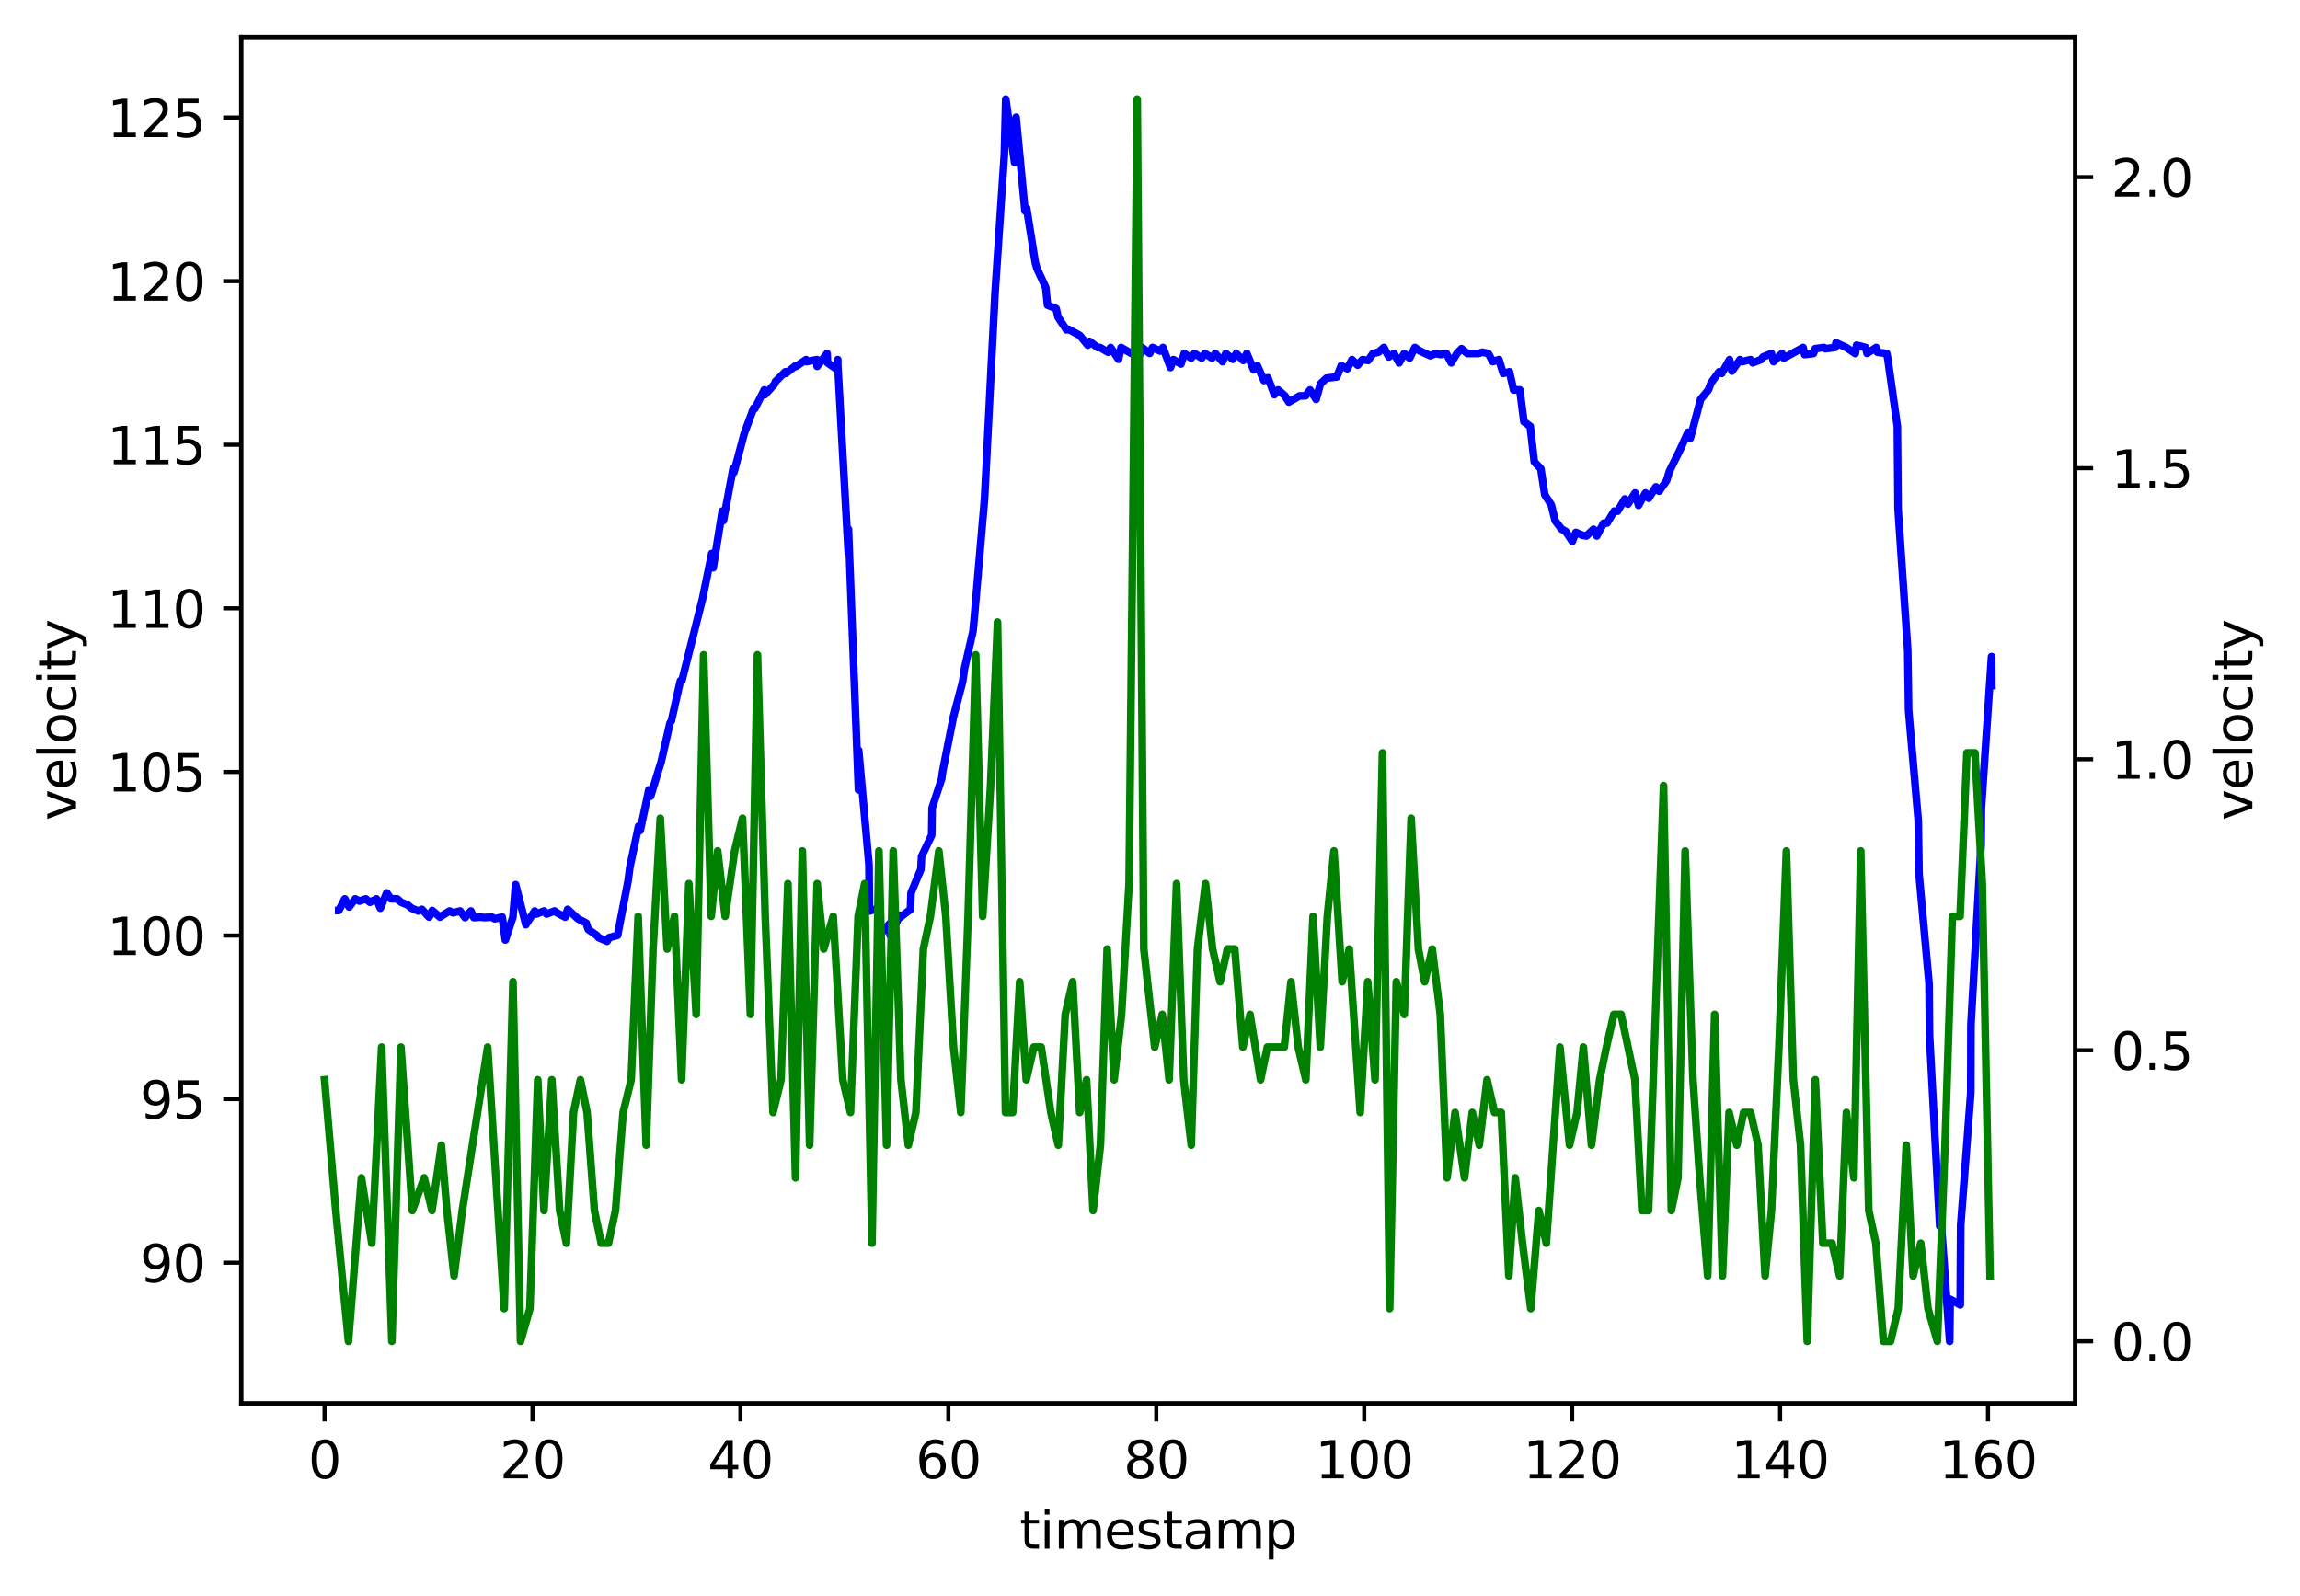 <?xml version="1.0" encoding="utf-8" standalone="no"?>
<!DOCTYPE svg PUBLIC "-//W3C//DTD SVG 1.1//EN"
  "http://www.w3.org/Graphics/SVG/1.1/DTD/svg11.dtd">
<svg xmlns:xlink="http://www.w3.org/1999/xlink" width="447.867pt" height="310.868pt" viewBox="0 0 447.867 310.868" xmlns="http://www.w3.org/2000/svg" version="1.1">
 <defs>
  <style type="text/css">*{stroke-linejoin: round; stroke-linecap: butt}</style>
 </defs>
 <g id="figure_1">
  <g id="patch_1">
   <path d="M 0 310.868 
L 447.867 310.868 
L 447.867 0 
L 0 0 
z
" style="fill: #ffffff"/>
  </g>
  <g id="axes_1">
   <g id="patch_2">
    <path d="M 46.966 273.312 
L 404.086 273.312 
L 404.086 7.2 
L 46.966 7.2 
z
" style="fill: #ffffff"/>
   </g>
   <g id="PolyCollection_1">
    <path d="M 67.144 175.055 
L 67.144 175.055 
L 67.144 175.055 
L 67.144 175.055 
z
" clip-path="url(#p57deb8877d)" style="fill: #0000ff; fill-opacity: 0.2; stroke: #0000ff; stroke-opacity: 0.2"/>
    <path d="M 67.982 176.638 
L 67.982 176.638 
L 67.982 176.638 
L 67.982 176.638 
z
" clip-path="url(#p57deb8877d)" style="fill: #0000ff; fill-opacity: 0.2; stroke: #0000ff; stroke-opacity: 0.2"/>
    <path d="M 71.227 175.055 
L 71.227 175.055 
L 71.227 175.055 
L 71.227 175.055 
z
" clip-path="url(#p57deb8877d)" style="fill: #0000ff; fill-opacity: 0.2; stroke: #0000ff; stroke-opacity: 0.2"/>
    <path d="M 73.305 175.055 
L 73.305 175.055 
L 73.305 175.055 
L 73.305 175.055 
z
" clip-path="url(#p57deb8877d)" style="fill: #0000ff; fill-opacity: 0.2; stroke: #0000ff; stroke-opacity: 0.2"/>
    <path d="M 75.309 173.885 
L 75.309 173.885 
L 75.309 173.885 
L 75.309 173.885 
z
" clip-path="url(#p57deb8877d)" style="fill: #0000ff; fill-opacity: 0.2; stroke: #0000ff; stroke-opacity: 0.2"/>
    <path d="M 76.076 175.032 
L 76.076 175.032 
L 76.076 175.032 
L 76.076 175.032 
z
" clip-path="url(#p57deb8877d)" style="fill: #0000ff; fill-opacity: 0.2; stroke: #0000ff; stroke-opacity: 0.2"/>
    <path d="M 78.125 175.721 
L 78.125 175.721 
L 79.396 176.248 
L 79.396 176.248 
L 79.396 176.248 
L 78.125 175.721 
z
" clip-path="url(#p57deb8877d)" style="fill: #0000ff; fill-opacity: 0.2; stroke: #0000ff; stroke-opacity: 0.2"/>
    <path d="M 81.443 177.418 
L 81.443 177.418 
L 81.443 177.418 
L 81.443 177.418 
z
" clip-path="url(#p57deb8877d)" style="fill: #0000ff; fill-opacity: 0.2; stroke: #0000ff; stroke-opacity: 0.2"/>
    <path d="M 83.56 178.611 
L 83.56 178.611 
L 83.56 178.611 
L 83.56 178.611 
z
" clip-path="url(#p57deb8877d)" style="fill: #0000ff; fill-opacity: 0.2; stroke: #0000ff; stroke-opacity: 0.2"/>
    <path d="M 85.668 178.611 
L 85.668 178.611 
L 85.668 178.611 
L 85.668 178.611 
z
" clip-path="url(#p57deb8877d)" style="fill: #0000ff; fill-opacity: 0.2; stroke: #0000ff; stroke-opacity: 0.2"/>
    <path d="M 89.591 177.418 
L 89.591 177.418 
L 89.591 177.418 
L 89.591 177.418 
z
" clip-path="url(#p57deb8877d)" style="fill: #0000ff; fill-opacity: 0.2; stroke: #0000ff; stroke-opacity: 0.2"/>
    <path d="M 90.563 178.703 
L 90.563 178.703 
L 91.693 177.418 
L 91.693 177.418 
L 91.693 177.418 
L 90.563 178.703 
z
" clip-path="url(#p57deb8877d)" style="fill: #0000ff; fill-opacity: 0.2; stroke: #0000ff; stroke-opacity: 0.2"/>
    <path d="M 93.697 178.611 
L 93.697 178.611 
L 93.697 178.611 
L 93.697 178.611 
z
" clip-path="url(#p57deb8877d)" style="fill: #0000ff; fill-opacity: 0.2; stroke: #0000ff; stroke-opacity: 0.2"/>
    <path d="M 98.4 183.061 
L 98.4 183.061 
L 98.4 183.061 
L 98.4 183.061 
z
" clip-path="url(#p57deb8877d)" style="fill: #0000ff; fill-opacity: 0.2; stroke: #0000ff; stroke-opacity: 0.2"/>
    <path d="M 100.4 172.28 
L 100.4 172.28 
L 100.4 172.28 
L 100.4 172.28 
z
" clip-path="url(#p57deb8877d)" style="fill: #0000ff; fill-opacity: 0.2; stroke: #0000ff; stroke-opacity: 0.2"/>
    <path d="M 102.394 180.079 
L 102.394 180.079 
L 104.129 177.418 
L 104.129 177.418 
L 104.129 177.418 
L 102.394 180.079 
z
" clip-path="url(#p57deb8877d)" style="fill: #0000ff; fill-opacity: 0.2; stroke: #0000ff; stroke-opacity: 0.2"/>
    <path d="M 104.427 178.014 
L 104.427 178.014 
L 105.943 177.418 
L 105.943 177.418 
L 105.943 177.418 
L 104.427 178.014 
z
" clip-path="url(#p57deb8877d)" style="fill: #0000ff; fill-opacity: 0.2; stroke: #0000ff; stroke-opacity: 0.2"/>
    <path d="M 107.988 177.418 
L 107.988 177.418 
L 107.988 177.418 
L 107.988 177.418 
z
" clip-path="url(#p57deb8877d)" style="fill: #0000ff; fill-opacity: 0.2; stroke: #0000ff; stroke-opacity: 0.2"/>
    <path d="M 110.051 178.611 
L 110.051 178.611 
L 110.051 178.611 
L 110.051 178.611 
z
" clip-path="url(#p57deb8877d)" style="fill: #0000ff; fill-opacity: 0.2; stroke: #0000ff; stroke-opacity: 0.2"/>
    <path d="M 112.114 178.611 
L 112.114 178.611 
L 112.114 178.611 
L 112.114 178.611 
z
" clip-path="url(#p57deb8877d)" style="fill: #0000ff; fill-opacity: 0.2; stroke: #0000ff; stroke-opacity: 0.2"/>
    <path d="M 114.162 179.781 
L 114.162 179.781 
L 114.162 179.781 
L 114.162 179.781 
z
" clip-path="url(#p57deb8877d)" style="fill: #0000ff; fill-opacity: 0.2; stroke: #0000ff; stroke-opacity: 0.2"/>
    <path d="M 116.169 182.144 
L 116.169 182.144 
L 116.169 182.144 
L 116.169 182.144 
z
" clip-path="url(#p57deb8877d)" style="fill: #0000ff; fill-opacity: 0.2; stroke: #0000ff; stroke-opacity: 0.2"/>
    <path d="M 116.567 182.602 
L 116.567 182.602 
L 118.211 183.313 
L 118.211 183.313 
L 118.211 183.313 
L 116.567 182.602 
z
" clip-path="url(#p57deb8877d)" style="fill: #0000ff; fill-opacity: 0.2; stroke: #0000ff; stroke-opacity: 0.2"/>
    <path d="M 120.274 182.144 
L 120.274 182.144 
L 120.274 182.144 
L 120.274 182.144 
z
" clip-path="url(#p57deb8877d)" style="fill: #0000ff; fill-opacity: 0.2; stroke: #0000ff; stroke-opacity: 0.2"/>
    <path d="M 122.309 171.523 
L 122.309 171.523 
L 122.309 171.523 
L 122.309 171.523 
z
" clip-path="url(#p57deb8877d)" style="fill: #0000ff; fill-opacity: 0.2; stroke: #0000ff; stroke-opacity: 0.2"/>
    <path d="M 122.655 168.839 
L 122.655 168.839 
L 122.655 168.839 
L 122.655 168.839 
z
" clip-path="url(#p57deb8877d)" style="fill: #0000ff; fill-opacity: 0.2; stroke: #0000ff; stroke-opacity: 0.2"/>
    <path d="M 124.667 161.727 
L 124.667 161.727 
L 126.35 153.813 
L 126.35 153.813 
L 126.35 153.813 
L 124.667 161.727 
z
" clip-path="url(#p57deb8877d)" style="fill: #0000ff; fill-opacity: 0.2; stroke: #0000ff; stroke-opacity: 0.2"/>
    <path d="M 128.409 149.111 
L 128.409 149.111 
L 128.409 149.111 
L 128.409 149.111 
z
" clip-path="url(#p57deb8877d)" style="fill: #0000ff; fill-opacity: 0.2; stroke: #0000ff; stroke-opacity: 0.2"/>
    <path d="M 128.729 148.423 
L 128.729 148.423 
L 128.729 148.423 
L 128.729 148.423 
z
" clip-path="url(#p57deb8877d)" style="fill: #0000ff; fill-opacity: 0.2; stroke: #0000ff; stroke-opacity: 0.2"/>
    <path d="M 130.731 140.394 
L 130.731 140.394 
L 130.731 140.394 
L 130.731 140.394 
z
" clip-path="url(#p57deb8877d)" style="fill: #0000ff; fill-opacity: 0.2; stroke: #0000ff; stroke-opacity: 0.2"/>
    <path d="M 132.779 132.594 
L 132.779 132.594 
L 134.514 125.506 
L 134.514 125.506 
L 134.514 125.506 
L 132.779 132.594 
z
" clip-path="url(#p57deb8877d)" style="fill: #0000ff; fill-opacity: 0.2; stroke: #0000ff; stroke-opacity: 0.2"/>
    <path d="M 136.812 116.537 
L 136.812 116.537 
L 138.6 107.797 
L 138.6 107.797 
L 138.6 107.797 
L 136.812 116.537 
z
" clip-path="url(#p57deb8877d)" style="fill: #0000ff; fill-opacity: 0.2; stroke: #0000ff; stroke-opacity: 0.2"/>
    <path d="M 138.867 110.572 
L 138.867 110.572 
L 140.643 99.538 
L 140.643 99.538 
L 140.643 99.538 
L 138.867 110.572 
z
" clip-path="url(#p57deb8877d)" style="fill: #0000ff; fill-opacity: 0.2; stroke: #0000ff; stroke-opacity: 0.2"/>
    <path d="M 142.74 91.28 
L 142.74 91.28 
L 142.74 91.28 
L 142.74 91.28 
z
" clip-path="url(#p57deb8877d)" style="fill: #0000ff; fill-opacity: 0.2; stroke: #0000ff; stroke-opacity: 0.2"/>
    <path d="M 144.758 85.385 
L 144.758 85.385 
L 144.758 85.385 
L 144.758 85.385 
z
" clip-path="url(#p57deb8877d)" style="fill: #0000ff; fill-opacity: 0.2; stroke: #0000ff; stroke-opacity: 0.2"/>
    <path d="M 146.961 79.604 
L 146.961 79.604 
L 146.961 79.604 
L 146.961 79.604 
z
" clip-path="url(#p57deb8877d)" style="fill: #0000ff; fill-opacity: 0.2; stroke: #0000ff; stroke-opacity: 0.2"/>
    <path d="M 148.971 76.851 
L 148.971 76.851 
L 150.846 74.764 
L 150.846 74.764 
L 150.846 74.764 
L 148.971 76.851 
z
" clip-path="url(#p57deb8877d)" style="fill: #0000ff; fill-opacity: 0.2; stroke: #0000ff; stroke-opacity: 0.2"/>
    <path d="M 150.982 74.328 
L 150.982 74.328 
L 150.982 74.328 
L 150.982 74.328 
z
" clip-path="url(#p57deb8877d)" style="fill: #0000ff; fill-opacity: 0.2; stroke: #0000ff; stroke-opacity: 0.2"/>
    <path d="M 153.024 72.722 
L 153.024 72.722 
L 154.947 71.208 
L 154.947 71.208 
L 154.947 71.208 
L 153.024 72.722 
z
" clip-path="url(#p57deb8877d)" style="fill: #0000ff; fill-opacity: 0.2; stroke: #0000ff; stroke-opacity: 0.2"/>
    <path d="M 155.039 71.346 
L 155.039 71.346 
L 156.962 70.038 
L 156.962 70.038 
L 156.962 70.038 
L 155.039 71.346 
z
" clip-path="url(#p57deb8877d)" style="fill: #0000ff; fill-opacity: 0.2; stroke: #0000ff; stroke-opacity: 0.2"/>
    <path d="M 159.118 71.346 
L 159.118 71.346 
L 161.049 68.845 
L 161.136 70.658 
L 161.136 70.658 
L 161.136 70.658 
L 161.049 68.845 
L 159.118 71.346 
z
" clip-path="url(#p57deb8877d)" style="fill: #0000ff; fill-opacity: 0.2; stroke: #0000ff; stroke-opacity: 0.2"/>
    <path d="M 163.136 70.038 
L 163.136 72.034 
L 163.136 70.038 
L 163.136 70.038 
z
" clip-path="url(#p57deb8877d)" style="fill: #0000ff; fill-opacity: 0.2; stroke: #0000ff; stroke-opacity: 0.2"/>
    <path d="M 165.173 107.59 
L 165.173 107.59 
L 165.173 107.59 
L 165.173 107.59 
z
" clip-path="url(#p57deb8877d)" style="fill: #0000ff; fill-opacity: 0.2; stroke: #0000ff; stroke-opacity: 0.2"/>
    <path d="M 167.167 153.813 
L 167.167 153.813 
L 167.167 153.813 
L 167.167 153.813 
z
" clip-path="url(#p57deb8877d)" style="fill: #0000ff; fill-opacity: 0.2; stroke: #0000ff; stroke-opacity: 0.2"/>
    <path d="M 169.299 177.418 
L 169.299 177.418 
L 169.299 177.418 
L 169.299 177.418 
z
" clip-path="url(#p57deb8877d)" style="fill: #0000ff; fill-opacity: 0.2; stroke: #0000ff; stroke-opacity: 0.2"/>
    <path d="M 171.246 176.867 
L 171.246 176.867 
L 171.269 182.144 
L 171.269 182.144 
L 171.269 182.144 
L 171.246 176.867 
z
" clip-path="url(#p57deb8877d)" style="fill: #0000ff; fill-opacity: 0.2; stroke: #0000ff; stroke-opacity: 0.2"/>
    <path d="M 173.324 182.144 
L 173.324 182.144 
L 173.324 182.144 
L 173.324 182.144 
z
" clip-path="url(#p57deb8877d)" style="fill: #0000ff; fill-opacity: 0.2; stroke: #0000ff; stroke-opacity: 0.2"/>
    <path d="M 175.356 178.611 
L 175.356 178.611 
L 175.356 178.611 
L 175.356 178.611 
z
" clip-path="url(#p57deb8877d)" style="fill: #0000ff; fill-opacity: 0.2; stroke: #0000ff; stroke-opacity: 0.2"/>
    <path d="M 177.298 177.097 
L 177.298 177.097 
L 177.298 177.097 
L 177.298 177.097 
z
" clip-path="url(#p57deb8877d)" style="fill: #0000ff; fill-opacity: 0.2; stroke: #0000ff; stroke-opacity: 0.2"/>
    <path d="M 179.32 169.297 
L 179.32 169.297 
L 179.454 166.797 
L 179.454 166.797 
L 179.454 166.797 
L 179.32 169.297 
z
" clip-path="url(#p57deb8877d)" style="fill: #0000ff; fill-opacity: 0.2; stroke: #0000ff; stroke-opacity: 0.2"/>
    <path d="M 181.424 162.645 
L 181.424 162.645 
L 181.5 157.369 
L 181.5 157.369 
L 181.5 157.369 
L 181.424 162.645 
z
" clip-path="url(#p57deb8877d)" style="fill: #0000ff; fill-opacity: 0.2; stroke: #0000ff; stroke-opacity: 0.2"/>
    <path d="M 183.549 150.281 
L 183.549 150.281 
L 183.549 150.281 
L 183.549 150.281 
z
" clip-path="url(#p57deb8877d)" style="fill: #0000ff; fill-opacity: 0.2; stroke: #0000ff; stroke-opacity: 0.2"/>
    <path d="M 185.64 139.66 
L 185.64 139.66 
L 185.64 139.66 
L 185.64 139.66 
z
" clip-path="url(#p57deb8877d)" style="fill: #0000ff; fill-opacity: 0.2; stroke: #0000ff; stroke-opacity: 0.2"/>
    <path d="M 187.809 130.209 
L 187.809 130.209 
L 187.809 130.209 
L 187.809 130.209 
z
" clip-path="url(#p57deb8877d)" style="fill: #0000ff; fill-opacity: 0.2; stroke: #0000ff; stroke-opacity: 0.2"/>
    <path d="M 189.461 122.96 
L 189.461 122.96 
L 189.673 120.78 
L 189.673 120.78 
L 189.673 120.78 
L 189.461 122.96 
z
" clip-path="url(#p57deb8877d)" style="fill: #0000ff; fill-opacity: 0.2; stroke: #0000ff; stroke-opacity: 0.2"/>
    <path d="M 191.522 98.644 
L 191.522 98.644 
L 191.714 97.176 
L 191.714 97.176 
L 191.714 97.176 
L 191.522 98.644 
z
" clip-path="url(#p57deb8877d)" style="fill: #0000ff; fill-opacity: 0.2; stroke: #0000ff; stroke-opacity: 0.2"/>
    <path d="M 193.512 60.794 
L 193.512 60.794 
L 193.512 60.794 
L 193.512 60.794 
z
" clip-path="url(#p57deb8877d)" style="fill: #0000ff; fill-opacity: 0.2; stroke: #0000ff; stroke-opacity: 0.2"/>
    <path d="M 195.577 30.055 
L 195.577 30.055 
L 195.846 19.296 
L 195.846 19.296 
L 195.846 19.296 
L 195.577 30.055 
z
" clip-path="url(#p57deb8877d)" style="fill: #0000ff; fill-opacity: 0.2; stroke: #0000ff; stroke-opacity: 0.2"/>
    <path d="M 197.567 31.66 
L 197.567 31.66 
L 197.86 22.829 
L 197.86 22.829 
L 197.86 22.829 
L 197.567 31.66 
z
" clip-path="url(#p57deb8877d)" style="fill: #0000ff; fill-opacity: 0.2; stroke: #0000ff; stroke-opacity: 0.2"/>
    <path d="M 199.593 41.066 
L 199.593 41.066 
L 199.593 41.066 
L 199.593 41.066 
z
" clip-path="url(#p57deb8877d)" style="fill: #0000ff; fill-opacity: 0.2; stroke: #0000ff; stroke-opacity: 0.2"/>
    <path d="M 205.66 60.105 
L 205.66 60.105 
L 205.66 60.105 
L 205.66 60.105 
z
" clip-path="url(#p57deb8877d)" style="fill: #0000ff; fill-opacity: 0.2; stroke: #0000ff; stroke-opacity: 0.2"/>
    <path d="M 210.252 65.313 
L 210.252 65.313 
L 210.252 65.313 
L 210.252 65.313 
z
" clip-path="url(#p57deb8877d)" style="fill: #0000ff; fill-opacity: 0.2; stroke: #0000ff; stroke-opacity: 0.2"/>
    <path d="M 211.819 67.217 
L 211.819 67.217 
L 212.167 66.483 
L 212.167 66.483 
L 212.167 66.483 
L 211.819 67.217 
z
" clip-path="url(#p57deb8877d)" style="fill: #0000ff; fill-opacity: 0.2; stroke: #0000ff; stroke-opacity: 0.2"/>
    <path d="M 213.744 67.675 
L 213.744 67.675 
L 214.198 67.675 
L 214.198 67.675 
L 214.198 67.675 
L 213.744 67.675 
z
" clip-path="url(#p57deb8877d)" style="fill: #0000ff; fill-opacity: 0.2; stroke: #0000ff; stroke-opacity: 0.2"/>
    <path d="M 215.771 68.593 
L 215.771 68.593 
L 216.267 67.675 
L 216.267 67.675 
L 216.267 67.675 
L 215.771 68.593 
z
" clip-path="url(#p57deb8877d)" style="fill: #0000ff; fill-opacity: 0.2; stroke: #0000ff; stroke-opacity: 0.2"/>
    <path d="M 218.299 67.675 
L 218.299 67.675 
L 218.299 67.675 
L 218.299 67.675 
z
" clip-path="url(#p57deb8877d)" style="fill: #0000ff; fill-opacity: 0.2; stroke: #0000ff; stroke-opacity: 0.2"/>
    <path d="M 220.33 68.845 
L 220.33 68.845 
L 220.33 68.845 
L 220.33 68.845 
z
" clip-path="url(#p57deb8877d)" style="fill: #0000ff; fill-opacity: 0.2; stroke: #0000ff; stroke-opacity: 0.2"/>
    <path d="M 222.37 67.675 
L 222.37 67.675 
L 222.37 67.675 
L 222.37 67.675 
z
" clip-path="url(#p57deb8877d)" style="fill: #0000ff; fill-opacity: 0.2; stroke: #0000ff; stroke-opacity: 0.2"/>
    <path d="M 223.877 68.822 
L 223.877 68.822 
L 224.417 67.675 
L 224.417 67.675 
L 224.417 67.675 
L 223.877 68.822 
z
" clip-path="url(#p57deb8877d)" style="fill: #0000ff; fill-opacity: 0.2; stroke: #0000ff; stroke-opacity: 0.2"/>
    <path d="M 225.905 68.364 
L 225.905 68.364 
L 226.458 67.675 
L 226.458 67.675 
L 226.458 67.675 
L 225.905 68.364 
z
" clip-path="url(#p57deb8877d)" style="fill: #0000ff; fill-opacity: 0.2; stroke: #0000ff; stroke-opacity: 0.2"/>
    <path d="M 228.497 70.038 
L 228.497 70.038 
L 228.497 70.038 
L 228.497 70.038 
z
" clip-path="url(#p57deb8877d)" style="fill: #0000ff; fill-opacity: 0.2; stroke: #0000ff; stroke-opacity: 0.2"/>
    <path d="M 229.964 70.887 
L 229.964 70.887 
L 230.602 68.845 
L 230.602 68.845 
L 230.602 68.845 
L 229.964 70.887 
z
" clip-path="url(#p57deb8877d)" style="fill: #0000ff; fill-opacity: 0.2; stroke: #0000ff; stroke-opacity: 0.2"/>
    <path d="M 232.586 68.845 
L 232.586 68.845 
L 232.586 68.845 
L 232.586 68.845 
z
" clip-path="url(#p57deb8877d)" style="fill: #0000ff; fill-opacity: 0.2; stroke: #0000ff; stroke-opacity: 0.2"/>
    <path d="M 236.647 68.845 
L 236.647 68.845 
L 238.048 70.428 
L 238.048 70.428 
L 238.048 70.428 
L 236.647 68.845 
z
" clip-path="url(#p57deb8877d)" style="fill: #0000ff; fill-opacity: 0.2; stroke: #0000ff; stroke-opacity: 0.2"/>
    <path d="M 240.066 69.969 
L 240.066 69.969 
L 240.737 68.845 
L 240.737 68.845 
L 240.737 68.845 
L 240.066 69.969 
z
" clip-path="url(#p57deb8877d)" style="fill: #0000ff; fill-opacity: 0.2; stroke: #0000ff; stroke-opacity: 0.2"/>
    <path d="M 242.791 68.845 
L 242.791 68.845 
L 242.791 68.845 
L 242.791 68.845 
z
" clip-path="url(#p57deb8877d)" style="fill: #0000ff; fill-opacity: 0.2; stroke: #0000ff; stroke-opacity: 0.2"/>
    <path d="M 244.832 71.208 
L 244.832 71.208 
L 244.832 71.208 
L 244.832 71.208 
z
" clip-path="url(#p57deb8877d)" style="fill: #0000ff; fill-opacity: 0.2; stroke: #0000ff; stroke-opacity: 0.2"/>
    <path d="M 246.891 73.571 
L 246.891 73.571 
L 246.891 73.571 
L 246.891 73.571 
z
" clip-path="url(#p57deb8877d)" style="fill: #0000ff; fill-opacity: 0.2; stroke: #0000ff; stroke-opacity: 0.2"/>
    <path d="M 248.895 75.934 
L 248.895 75.934 
L 248.895 75.934 
L 248.895 75.934 
z
" clip-path="url(#p57deb8877d)" style="fill: #0000ff; fill-opacity: 0.2; stroke: #0000ff; stroke-opacity: 0.2"/>
    <path d="M 250.207 77.081 
L 250.207 77.081 
L 250.964 78.296 
L 250.964 78.296 
L 250.964 78.296 
L 250.207 77.081 
z
" clip-path="url(#p57deb8877d)" style="fill: #0000ff; fill-opacity: 0.2; stroke: #0000ff; stroke-opacity: 0.2"/>
    <path d="M 252.221 77.539 
L 252.221 77.539 
L 253.055 77.104 
L 253.055 77.104 
L 253.055 77.104 
L 252.221 77.539 
z
" clip-path="url(#p57deb8877d)" style="fill: #0000ff; fill-opacity: 0.2; stroke: #0000ff; stroke-opacity: 0.2"/>
    <path d="M 255.096 75.934 
L 255.096 75.934 
L 255.096 75.934 
L 255.096 75.934 
z
" clip-path="url(#p57deb8877d)" style="fill: #0000ff; fill-opacity: 0.2; stroke: #0000ff; stroke-opacity: 0.2"/>
    <path d="M 256.28 77.769 
L 256.28 77.769 
L 257.114 74.764 
L 257.114 74.764 
L 257.114 74.764 
L 256.28 77.769 
z
" clip-path="url(#p57deb8877d)" style="fill: #0000ff; fill-opacity: 0.2; stroke: #0000ff; stroke-opacity: 0.2"/>
    <path d="M 259.165 73.571 
L 259.165 73.571 
L 259.165 73.571 
L 259.165 73.571 
z
" clip-path="url(#p57deb8877d)" style="fill: #0000ff; fill-opacity: 0.2; stroke: #0000ff; stroke-opacity: 0.2"/>
    <path d="M 260.299 73.41 
L 260.299 73.41 
L 261.174 71.208 
L 261.174 71.208 
L 261.174 71.208 
L 260.299 73.41 
z
" clip-path="url(#p57deb8877d)" style="fill: #0000ff; fill-opacity: 0.2; stroke: #0000ff; stroke-opacity: 0.2"/>
    <path d="M 263.263 70.038 
L 263.263 70.038 
L 263.263 70.038 
L 263.263 70.038 
z
" clip-path="url(#p57deb8877d)" style="fill: #0000ff; fill-opacity: 0.2; stroke: #0000ff; stroke-opacity: 0.2"/>
    <path d="M 264.37 71.116 
L 264.37 71.116 
L 264.37 71.116 
L 264.37 71.116 
z
" clip-path="url(#p57deb8877d)" style="fill: #0000ff; fill-opacity: 0.2; stroke: #0000ff; stroke-opacity: 0.2"/>
    <path d="M 266.407 70.199 
L 266.407 70.199 
L 267.352 68.845 
L 267.352 68.845 
L 267.352 68.845 
L 266.407 70.199 
z
" clip-path="url(#p57deb8877d)" style="fill: #0000ff; fill-opacity: 0.2; stroke: #0000ff; stroke-opacity: 0.2"/>
    <path d="M 268.413 68.593 
L 268.413 68.593 
L 269.466 67.675 
L 269.466 67.675 
L 269.466 67.675 
L 268.413 68.593 
z
" clip-path="url(#p57deb8877d)" style="fill: #0000ff; fill-opacity: 0.2; stroke: #0000ff; stroke-opacity: 0.2"/>
    <path d="M 271.45 68.845 
L 271.45 68.845 
L 271.45 68.845 
L 271.45 68.845 
z
" clip-path="url(#p57deb8877d)" style="fill: #0000ff; fill-opacity: 0.2; stroke: #0000ff; stroke-opacity: 0.2"/>
    <path d="M 272.448 70.658 
L 272.448 70.658 
L 272.448 70.658 
L 272.448 70.658 
z
" clip-path="url(#p57deb8877d)" style="fill: #0000ff; fill-opacity: 0.2; stroke: #0000ff; stroke-opacity: 0.2"/>
    <path d="M 275.515 67.675 
L 275.515 67.675 
L 275.515 67.675 
L 275.515 67.675 
z
" clip-path="url(#p57deb8877d)" style="fill: #0000ff; fill-opacity: 0.2; stroke: #0000ff; stroke-opacity: 0.2"/>
    <path d="M 279.574 68.845 
L 279.574 68.845 
L 279.574 68.845 
L 279.574 68.845 
z
" clip-path="url(#p57deb8877d)" style="fill: #0000ff; fill-opacity: 0.2; stroke: #0000ff; stroke-opacity: 0.2"/>
    <path d="M 280.54 69.052 
L 280.54 69.052 
L 280.54 69.052 
L 280.54 69.052 
z
" clip-path="url(#p57deb8877d)" style="fill: #0000ff; fill-opacity: 0.2; stroke: #0000ff; stroke-opacity: 0.2"/>
    <path d="M 282.594 70.658 
L 282.594 70.658 
L 282.594 70.658 
L 282.594 70.658 
z
" clip-path="url(#p57deb8877d)" style="fill: #0000ff; fill-opacity: 0.2; stroke: #0000ff; stroke-opacity: 0.2"/>
    <path d="M 285.724 68.845 
L 285.724 68.845 
L 285.724 68.845 
L 285.724 68.845 
z
" clip-path="url(#p57deb8877d)" style="fill: #0000ff; fill-opacity: 0.2; stroke: #0000ff; stroke-opacity: 0.2"/>
    <path d="M 286.629 68.822 
L 286.629 68.822 
L 286.629 68.822 
L 286.629 68.822 
z
" clip-path="url(#p57deb8877d)" style="fill: #0000ff; fill-opacity: 0.2; stroke: #0000ff; stroke-opacity: 0.2"/>
    <path d="M 289.812 68.845 
L 289.812 68.845 
L 289.812 68.845 
L 289.812 68.845 
z
" clip-path="url(#p57deb8877d)" style="fill: #0000ff; fill-opacity: 0.2; stroke: #0000ff; stroke-opacity: 0.2"/>
    <path d="M 290.68 70.428 
L 290.68 70.428 
L 290.68 70.428 
L 290.68 70.428 
z
" clip-path="url(#p57deb8877d)" style="fill: #0000ff; fill-opacity: 0.2; stroke: #0000ff; stroke-opacity: 0.2"/>
    <path d="M 292.705 72.722 
L 292.705 72.722 
L 292.705 72.722 
L 292.705 72.722 
z
" clip-path="url(#p57deb8877d)" style="fill: #0000ff; fill-opacity: 0.2; stroke: #0000ff; stroke-opacity: 0.2"/>
    <path d="M 295.946 75.934 
L 295.946 75.934 
L 295.946 75.934 
L 295.946 75.934 
z
" clip-path="url(#p57deb8877d)" style="fill: #0000ff; fill-opacity: 0.2; stroke: #0000ff; stroke-opacity: 0.2"/>
    <path d="M 298.764 89.927 
L 298.764 89.927 
L 300.037 91.28 
L 300.037 91.28 
L 300.037 91.28 
L 298.764 89.927 
z
" clip-path="url(#p57deb8877d)" style="fill: #0000ff; fill-opacity: 0.2; stroke: #0000ff; stroke-opacity: 0.2"/>
    <path d="M 302.08 98.346 
L 302.08 98.346 
L 302.08 98.346 
L 302.08 98.346 
z
" clip-path="url(#p57deb8877d)" style="fill: #0000ff; fill-opacity: 0.2; stroke: #0000ff; stroke-opacity: 0.2"/>
    <path d="M 302.823 101.397 
L 302.823 101.397 
L 302.823 101.397 
L 302.823 101.397 
z
" clip-path="url(#p57deb8877d)" style="fill: #0000ff; fill-opacity: 0.2; stroke: #0000ff; stroke-opacity: 0.2"/>
    <path d="M 304.866 103.461 
L 304.866 103.461 
L 306.161 105.434 
L 306.161 105.434 
L 306.161 105.434 
L 304.866 103.461 
z
" clip-path="url(#p57deb8877d)" style="fill: #0000ff; fill-opacity: 0.2; stroke: #0000ff; stroke-opacity: 0.2"/>
    <path d="M 306.864 103.69 
L 306.864 103.69 
L 308.182 104.264 
L 308.182 104.264 
L 308.182 104.264 
L 306.864 103.69 
z
" clip-path="url(#p57deb8877d)" style="fill: #0000ff; fill-opacity: 0.2; stroke: #0000ff; stroke-opacity: 0.2"/>
    <path d="M 308.913 104.379 
L 308.913 104.379 
L 308.913 104.379 
L 308.913 104.379 
z
" clip-path="url(#p57deb8877d)" style="fill: #0000ff; fill-opacity: 0.2; stroke: #0000ff; stroke-opacity: 0.2"/>
    <path d="M 312.935 101.855 
L 312.935 101.855 
L 312.935 101.855 
L 312.935 101.855 
z
" clip-path="url(#p57deb8877d)" style="fill: #0000ff; fill-opacity: 0.2; stroke: #0000ff; stroke-opacity: 0.2"/>
    <path d="M 314.324 99.538 
L 314.324 99.538 
L 314.324 99.538 
L 314.324 99.538 
z
" clip-path="url(#p57deb8877d)" style="fill: #0000ff; fill-opacity: 0.2; stroke: #0000ff; stroke-opacity: 0.2"/>
    <path d="M 316.389 97.176 
L 316.389 97.176 
L 316.389 97.176 
L 316.389 97.176 
z
" clip-path="url(#p57deb8877d)" style="fill: #0000ff; fill-opacity: 0.2; stroke: #0000ff; stroke-opacity: 0.2"/>
    <path d="M 317 98.185 
L 317 98.185 
L 317 98.185 
L 317 98.185 
z
" clip-path="url(#p57deb8877d)" style="fill: #0000ff; fill-opacity: 0.2; stroke: #0000ff; stroke-opacity: 0.2"/>
    <path d="M 319.065 98.414 
L 319.065 98.414 
L 319.065 98.414 
L 319.065 98.414 
z
" clip-path="url(#p57deb8877d)" style="fill: #0000ff; fill-opacity: 0.2; stroke: #0000ff; stroke-opacity: 0.2"/>
    <path d="M 322.444 94.813 
L 322.444 94.813 
L 322.444 94.813 
L 322.444 94.813 
z
" clip-path="url(#p57deb8877d)" style="fill: #0000ff; fill-opacity: 0.2; stroke: #0000ff; stroke-opacity: 0.2"/>
    <path d="M 324.513 93.643 
L 324.513 93.643 
L 324.513 93.643 
L 324.513 93.643 
z
" clip-path="url(#p57deb8877d)" style="fill: #0000ff; fill-opacity: 0.2; stroke: #0000ff; stroke-opacity: 0.2"/>
    <path d="M 326.546 88.917 
L 326.546 88.917 
L 326.546 88.917 
L 326.546 88.917 
z
" clip-path="url(#p57deb8877d)" style="fill: #0000ff; fill-opacity: 0.2; stroke: #0000ff; stroke-opacity: 0.2"/>
    <path d="M 327.129 87.633 
L 327.129 87.633 
L 328.692 84.192 
L 328.692 84.192 
L 328.692 84.192 
L 327.129 87.633 
z
" clip-path="url(#p57deb8877d)" style="fill: #0000ff; fill-opacity: 0.2; stroke: #0000ff; stroke-opacity: 0.2"/>
    <path d="M 329.143 85.339 
L 329.143 85.339 
L 330.613 79.466 
L 330.613 79.466 
L 330.613 79.466 
L 329.143 85.339 
z
" clip-path="url(#p57deb8877d)" style="fill: #0000ff; fill-opacity: 0.2; stroke: #0000ff; stroke-opacity: 0.2"/>
    <path d="M 332.666 75.934 
L 332.666 75.934 
L 332.666 75.934 
L 332.666 75.934 
z
" clip-path="url(#p57deb8877d)" style="fill: #0000ff; fill-opacity: 0.2; stroke: #0000ff; stroke-opacity: 0.2"/>
    <path d="M 334.751 72.401 
L 334.751 72.401 
L 334.751 72.401 
L 334.751 72.401 
z
" clip-path="url(#p57deb8877d)" style="fill: #0000ff; fill-opacity: 0.2; stroke: #0000ff; stroke-opacity: 0.2"/>
    <path d="M 336.78 70.038 
L 336.78 70.038 
L 336.78 70.038 
L 336.78 70.038 
z
" clip-path="url(#p57deb8877d)" style="fill: #0000ff; fill-opacity: 0.2; stroke: #0000ff; stroke-opacity: 0.2"/>
    <path d="M 338.816 70.038 
L 338.816 70.038 
L 338.816 70.038 
L 338.816 70.038 
z
" clip-path="url(#p57deb8877d)" style="fill: #0000ff; fill-opacity: 0.2; stroke: #0000ff; stroke-opacity: 0.2"/>
    <path d="M 339.284 70.428 
L 339.284 70.428 
L 340.865 70.038 
L 340.865 70.038 
L 340.865 70.038 
L 339.284 70.428 
z
" clip-path="url(#p57deb8877d)" style="fill: #0000ff; fill-opacity: 0.2; stroke: #0000ff; stroke-opacity: 0.2"/>
    <path d="M 343.321 69.511 
L 343.321 69.511 
L 343.321 69.511 
L 343.321 69.511 
z
" clip-path="url(#p57deb8877d)" style="fill: #0000ff; fill-opacity: 0.2; stroke: #0000ff; stroke-opacity: 0.2"/>
    <path d="M 345.347 70.428 
L 345.347 70.428 
L 345.347 70.428 
L 345.347 70.428 
z
" clip-path="url(#p57deb8877d)" style="fill: #0000ff; fill-opacity: 0.2; stroke: #0000ff; stroke-opacity: 0.2"/>
    <path d="M 349.015 68.845 
L 349.015 68.845 
L 349.015 68.845 
L 349.015 68.845 
z
" clip-path="url(#p57deb8877d)" style="fill: #0000ff; fill-opacity: 0.2; stroke: #0000ff; stroke-opacity: 0.2"/>
    <path d="M 349.382 68.593 
L 349.382 68.593 
L 351.097 67.675 
L 351.097 67.675 
L 351.097 67.675 
L 349.382 68.593 
z
" clip-path="url(#p57deb8877d)" style="fill: #0000ff; fill-opacity: 0.2; stroke: #0000ff; stroke-opacity: 0.2"/>
    <path d="M 351.412 69.052 
L 351.412 69.052 
L 353.121 68.845 
L 353.121 68.845 
L 353.121 68.845 
L 351.412 69.052 
z
" clip-path="url(#p57deb8877d)" style="fill: #0000ff; fill-opacity: 0.2; stroke: #0000ff; stroke-opacity: 0.2"/>
    <path d="M 353.461 67.905 
L 353.461 67.905 
L 355.156 67.675 
L 355.156 67.675 
L 355.156 67.675 
L 353.461 67.905 
z
" clip-path="url(#p57deb8877d)" style="fill: #0000ff; fill-opacity: 0.2; stroke: #0000ff; stroke-opacity: 0.2"/>
    <path d="M 357.348 67.675 
L 357.348 67.675 
L 357.348 67.675 
L 357.348 67.675 
z
" clip-path="url(#p57deb8877d)" style="fill: #0000ff; fill-opacity: 0.2; stroke: #0000ff; stroke-opacity: 0.2"/>
    <path d="M 357.506 66.758 
L 357.506 66.758 
L 359.277 67.675 
L 359.277 67.675 
L 359.277 67.675 
L 357.506 66.758 
z
" clip-path="url(#p57deb8877d)" style="fill: #0000ff; fill-opacity: 0.2; stroke: #0000ff; stroke-opacity: 0.2"/>
    <path d="M 359.512 67.675 
L 359.512 67.675 
L 359.512 67.675 
L 359.512 67.675 
z
" clip-path="url(#p57deb8877d)" style="fill: #0000ff; fill-opacity: 0.2; stroke: #0000ff; stroke-opacity: 0.2"/>
    <path d="M 361.525 67.217 
L 361.525 67.217 
L 361.525 67.217 
L 361.525 67.217 
z
" clip-path="url(#p57deb8877d)" style="fill: #0000ff; fill-opacity: 0.2; stroke: #0000ff; stroke-opacity: 0.2"/>
    <path d="M 365.576 68.593 
L 365.576 68.593 
L 365.576 68.593 
L 365.576 68.593 
z
" clip-path="url(#p57deb8877d)" style="fill: #0000ff; fill-opacity: 0.2; stroke: #0000ff; stroke-opacity: 0.2"/>
    <path d="M 369.461 83.022 
L 369.461 83.022 
L 369.461 83.022 
L 369.461 83.022 
z
" clip-path="url(#p57deb8877d)" style="fill: #0000ff; fill-opacity: 0.2; stroke: #0000ff; stroke-opacity: 0.2"/>
    <path d="M 369.602 99.103 
L 369.602 99.103 
L 371.485 126.676 
L 371.485 126.676 
L 371.485 126.676 
L 369.602 99.103 
z
" clip-path="url(#p57deb8877d)" style="fill: #0000ff; fill-opacity: 0.2; stroke: #0000ff; stroke-opacity: 0.2"/>
    <path d="M 371.655 138.329 
L 371.655 138.329 
L 371.655 138.329 
L 371.655 138.329 
z
" clip-path="url(#p57deb8877d)" style="fill: #0000ff; fill-opacity: 0.2; stroke: #0000ff; stroke-opacity: 0.2"/>
    <path d="M 373.686 170.215 
L 373.686 170.215 
L 373.686 170.215 
L 373.686 170.215 
z
" clip-path="url(#p57deb8877d)" style="fill: #0000ff; fill-opacity: 0.2; stroke: #0000ff; stroke-opacity: 0.2"/>
    <path d="M 375.72 201.413 
L 375.72 201.413 
L 375.72 201.413 
L 375.72 201.413 
z
" clip-path="url(#p57deb8877d)" style="fill: #0000ff; fill-opacity: 0.2; stroke: #0000ff; stroke-opacity: 0.2"/>
    <path d="M 377.716 238.804 
L 377.716 238.804 
L 377.789 235.248 
L 377.789 235.248 
L 377.789 235.248 
L 377.716 238.804 
z
" clip-path="url(#p57deb8877d)" style="fill: #0000ff; fill-opacity: 0.2; stroke: #0000ff; stroke-opacity: 0.2"/>
    <path d="M 381.703 254.128 
L 381.703 254.128 
L 381.703 254.128 
L 381.703 254.128 
z
" clip-path="url(#p57deb8877d)" style="fill: #0000ff; fill-opacity: 0.2; stroke: #0000ff; stroke-opacity: 0.2"/>
    <path d="M 381.798 238.575 
L 381.798 238.575 
L 383.761 212.837 
L 383.761 212.837 
L 383.761 212.837 
L 381.798 238.575 
z
" clip-path="url(#p57deb8877d)" style="fill: #0000ff; fill-opacity: 0.2; stroke: #0000ff; stroke-opacity: 0.2"/>
    <path d="M 385.828 157.369 
L 385.828 157.369 
L 387.808 127.869 
L 387.808 127.869 
L 387.808 127.869 
L 385.828 157.369 
z
" clip-path="url(#p57deb8877d)" style="fill: #0000ff; fill-opacity: 0.2; stroke: #0000ff; stroke-opacity: 0.2"/>
   </g>
   <g id="matplotlib.axis_1">
    <g id="xtick_1">
     <g id="line2d_1">
      <defs>
       <path id="m2052791e1c" d="M 0 0 
L 0 3.5 
" style="stroke: #000000; stroke-width: 0.8"/>
      </defs>
      <g>
       <use xlink:href="#m2052791e1c" x="63.198" y="273.312" style="stroke: #000000; stroke-width: 0.8"/>
      </g>
     </g>
     <g id="text_1">
      <!-- 0 -->
      <g transform="translate(60.017 287.91) scale(0.1 -0.1)">
       <defs>
        <path id="DejaVuSans-30" d="M 2034 4250 
Q 1547 4250 1301 3770 
Q 1056 3291 1056 2328 
Q 1056 1369 1301 889 
Q 1547 409 2034 409 
Q 2525 409 2770 889 
Q 3016 1369 3016 2328 
Q 3016 3291 2770 3770 
Q 2525 4250 2034 4250 
z
M 2034 4750 
Q 2819 4750 3233 4129 
Q 3647 3509 3647 2328 
Q 3647 1150 3233 529 
Q 2819 -91 2034 -91 
Q 1250 -91 836 529 
Q 422 1150 422 2328 
Q 422 3509 836 4129 
Q 1250 4750 2034 4750 
z
" transform="scale(0.016)"/>
       </defs>
       <use xlink:href="#DejaVuSans-30"/>
      </g>
     </g>
    </g>
    <g id="xtick_2">
     <g id="line2d_2">
      <g>
       <use xlink:href="#m2052791e1c" x="103.688" y="273.312" style="stroke: #000000; stroke-width: 0.8"/>
      </g>
     </g>
     <g id="text_2">
      <!-- 20 -->
      <g transform="translate(97.325 287.91) scale(0.1 -0.1)">
       <defs>
        <path id="DejaVuSans-32" d="M 1228 531 
L 3431 531 
L 3431 0 
L 469 0 
L 469 531 
Q 828 903 1448 1529 
Q 2069 2156 2228 2338 
Q 2531 2678 2651 2914 
Q 2772 3150 2772 3378 
Q 2772 3750 2511 3984 
Q 2250 4219 1831 4219 
Q 1534 4219 1204 4116 
Q 875 4013 500 3803 
L 500 4441 
Q 881 4594 1212 4672 
Q 1544 4750 1819 4750 
Q 2544 4750 2975 4387 
Q 3406 4025 3406 3419 
Q 3406 3131 3298 2873 
Q 3191 2616 2906 2266 
Q 2828 2175 2409 1742 
Q 1991 1309 1228 531 
z
" transform="scale(0.016)"/>
       </defs>
       <use xlink:href="#DejaVuSans-32"/>
       <use xlink:href="#DejaVuSans-30" x="63.623"/>
      </g>
     </g>
    </g>
    <g id="xtick_3">
     <g id="line2d_3">
      <g>
       <use xlink:href="#m2052791e1c" x="144.177" y="273.312" style="stroke: #000000; stroke-width: 0.8"/>
      </g>
     </g>
     <g id="text_3">
      <!-- 40 -->
      <g transform="translate(137.815 287.91) scale(0.1 -0.1)">
       <defs>
        <path id="DejaVuSans-34" d="M 2419 4116 
L 825 1625 
L 2419 1625 
L 2419 4116 
z
M 2253 4666 
L 3047 4666 
L 3047 1625 
L 3713 1625 
L 3713 1100 
L 3047 1100 
L 3047 0 
L 2419 0 
L 2419 1100 
L 313 1100 
L 313 1709 
L 2253 4666 
z
" transform="scale(0.016)"/>
       </defs>
       <use xlink:href="#DejaVuSans-34"/>
       <use xlink:href="#DejaVuSans-30" x="63.623"/>
      </g>
     </g>
    </g>
    <g id="xtick_4">
     <g id="line2d_4">
      <g>
       <use xlink:href="#m2052791e1c" x="184.667" y="273.312" style="stroke: #000000; stroke-width: 0.8"/>
      </g>
     </g>
     <g id="text_4">
      <!-- 60 -->
      <g transform="translate(178.304 287.91) scale(0.1 -0.1)">
       <defs>
        <path id="DejaVuSans-36" d="M 2113 2584 
Q 1688 2584 1439 2293 
Q 1191 2003 1191 1497 
Q 1191 994 1439 701 
Q 1688 409 2113 409 
Q 2538 409 2786 701 
Q 3034 994 3034 1497 
Q 3034 2003 2786 2293 
Q 2538 2584 2113 2584 
z
M 3366 4563 
L 3366 3988 
Q 3128 4100 2886 4159 
Q 2644 4219 2406 4219 
Q 1781 4219 1451 3797 
Q 1122 3375 1075 2522 
Q 1259 2794 1537 2939 
Q 1816 3084 2150 3084 
Q 2853 3084 3261 2657 
Q 3669 2231 3669 1497 
Q 3669 778 3244 343 
Q 2819 -91 2113 -91 
Q 1303 -91 875 529 
Q 447 1150 447 2328 
Q 447 3434 972 4092 
Q 1497 4750 2381 4750 
Q 2619 4750 2861 4703 
Q 3103 4656 3366 4563 
z
" transform="scale(0.016)"/>
       </defs>
       <use xlink:href="#DejaVuSans-36"/>
       <use xlink:href="#DejaVuSans-30" x="63.623"/>
      </g>
     </g>
    </g>
    <g id="xtick_5">
     <g id="line2d_5">
      <g>
       <use xlink:href="#m2052791e1c" x="225.156" y="273.312" style="stroke: #000000; stroke-width: 0.8"/>
      </g>
     </g>
     <g id="text_5">
      <!-- 80 -->
      <g transform="translate(218.794 287.91) scale(0.1 -0.1)">
       <defs>
        <path id="DejaVuSans-38" d="M 2034 2216 
Q 1584 2216 1326 1975 
Q 1069 1734 1069 1313 
Q 1069 891 1326 650 
Q 1584 409 2034 409 
Q 2484 409 2743 651 
Q 3003 894 3003 1313 
Q 3003 1734 2745 1975 
Q 2488 2216 2034 2216 
z
M 1403 2484 
Q 997 2584 770 2862 
Q 544 3141 544 3541 
Q 544 4100 942 4425 
Q 1341 4750 2034 4750 
Q 2731 4750 3128 4425 
Q 3525 4100 3525 3541 
Q 3525 3141 3298 2862 
Q 3072 2584 2669 2484 
Q 3125 2378 3379 2068 
Q 3634 1759 3634 1313 
Q 3634 634 3220 271 
Q 2806 -91 2034 -91 
Q 1263 -91 848 271 
Q 434 634 434 1313 
Q 434 1759 690 2068 
Q 947 2378 1403 2484 
z
M 1172 3481 
Q 1172 3119 1398 2916 
Q 1625 2713 2034 2713 
Q 2441 2713 2670 2916 
Q 2900 3119 2900 3481 
Q 2900 3844 2670 4047 
Q 2441 4250 2034 4250 
Q 1625 4250 1398 4047 
Q 1172 3844 1172 3481 
z
" transform="scale(0.016)"/>
       </defs>
       <use xlink:href="#DejaVuSans-38"/>
       <use xlink:href="#DejaVuSans-30" x="63.623"/>
      </g>
     </g>
    </g>
    <g id="xtick_6">
     <g id="line2d_6">
      <g>
       <use xlink:href="#m2052791e1c" x="265.646" y="273.312" style="stroke: #000000; stroke-width: 0.8"/>
      </g>
     </g>
     <g id="text_6">
      <!-- 100 -->
      <g transform="translate(256.102 287.91) scale(0.1 -0.1)">
       <defs>
        <path id="DejaVuSans-31" d="M 794 531 
L 1825 531 
L 1825 4091 
L 703 3866 
L 703 4441 
L 1819 4666 
L 2450 4666 
L 2450 531 
L 3481 531 
L 3481 0 
L 794 0 
L 794 531 
z
" transform="scale(0.016)"/>
       </defs>
       <use xlink:href="#DejaVuSans-31"/>
       <use xlink:href="#DejaVuSans-30" x="63.623"/>
       <use xlink:href="#DejaVuSans-30" x="127.246"/>
      </g>
     </g>
    </g>
    <g id="xtick_7">
     <g id="line2d_7">
      <g>
       <use xlink:href="#m2052791e1c" x="306.135" y="273.312" style="stroke: #000000; stroke-width: 0.8"/>
      </g>
     </g>
     <g id="text_7">
      <!-- 120 -->
      <g transform="translate(296.591 287.91) scale(0.1 -0.1)">
       <use xlink:href="#DejaVuSans-31"/>
       <use xlink:href="#DejaVuSans-32" x="63.623"/>
       <use xlink:href="#DejaVuSans-30" x="127.246"/>
      </g>
     </g>
    </g>
    <g id="xtick_8">
     <g id="line2d_8">
      <g>
       <use xlink:href="#m2052791e1c" x="346.625" y="273.312" style="stroke: #000000; stroke-width: 0.8"/>
      </g>
     </g>
     <g id="text_8">
      <!-- 140 -->
      <g transform="translate(337.081 287.91) scale(0.1 -0.1)">
       <use xlink:href="#DejaVuSans-31"/>
       <use xlink:href="#DejaVuSans-34" x="63.623"/>
       <use xlink:href="#DejaVuSans-30" x="127.246"/>
      </g>
     </g>
    </g>
    <g id="xtick_9">
     <g id="line2d_9">
      <g>
       <use xlink:href="#m2052791e1c" x="387.114" y="273.312" style="stroke: #000000; stroke-width: 0.8"/>
      </g>
     </g>
     <g id="text_9">
      <!-- 160 -->
      <g transform="translate(377.57 287.91) scale(0.1 -0.1)">
       <use xlink:href="#DejaVuSans-31"/>
       <use xlink:href="#DejaVuSans-36" x="63.623"/>
       <use xlink:href="#DejaVuSans-30" x="127.246"/>
      </g>
     </g>
    </g>
    <g id="text_10">
     <!-- timestamp -->
     <g transform="translate(198.556 301.589) scale(0.1 -0.1)">
      <defs>
       <path id="DejaVuSans-74" d="M 1172 4494 
L 1172 3500 
L 2356 3500 
L 2356 3053 
L 1172 3053 
L 1172 1153 
Q 1172 725 1289 603 
Q 1406 481 1766 481 
L 2356 481 
L 2356 0 
L 1766 0 
Q 1100 0 847 248 
Q 594 497 594 1153 
L 594 3053 
L 172 3053 
L 172 3500 
L 594 3500 
L 594 4494 
L 1172 4494 
z
" transform="scale(0.016)"/>
       <path id="DejaVuSans-69" d="M 603 3500 
L 1178 3500 
L 1178 0 
L 603 0 
L 603 3500 
z
M 603 4863 
L 1178 4863 
L 1178 4134 
L 603 4134 
L 603 4863 
z
" transform="scale(0.016)"/>
       <path id="DejaVuSans-6d" d="M 3328 2828 
Q 3544 3216 3844 3400 
Q 4144 3584 4550 3584 
Q 5097 3584 5394 3201 
Q 5691 2819 5691 2113 
L 5691 0 
L 5113 0 
L 5113 2094 
Q 5113 2597 4934 2840 
Q 4756 3084 4391 3084 
Q 3944 3084 3684 2787 
Q 3425 2491 3425 1978 
L 3425 0 
L 2847 0 
L 2847 2094 
Q 2847 2600 2669 2842 
Q 2491 3084 2119 3084 
Q 1678 3084 1418 2786 
Q 1159 2488 1159 1978 
L 1159 0 
L 581 0 
L 581 3500 
L 1159 3500 
L 1159 2956 
Q 1356 3278 1631 3431 
Q 1906 3584 2284 3584 
Q 2666 3584 2933 3390 
Q 3200 3197 3328 2828 
z
" transform="scale(0.016)"/>
       <path id="DejaVuSans-65" d="M 3597 1894 
L 3597 1613 
L 953 1613 
Q 991 1019 1311 708 
Q 1631 397 2203 397 
Q 2534 397 2845 478 
Q 3156 559 3463 722 
L 3463 178 
Q 3153 47 2828 -22 
Q 2503 -91 2169 -91 
Q 1331 -91 842 396 
Q 353 884 353 1716 
Q 353 2575 817 3079 
Q 1281 3584 2069 3584 
Q 2775 3584 3186 3129 
Q 3597 2675 3597 1894 
z
M 3022 2063 
Q 3016 2534 2758 2815 
Q 2500 3097 2075 3097 
Q 1594 3097 1305 2825 
Q 1016 2553 972 2059 
L 3022 2063 
z
" transform="scale(0.016)"/>
       <path id="DejaVuSans-73" d="M 2834 3397 
L 2834 2853 
Q 2591 2978 2328 3040 
Q 2066 3103 1784 3103 
Q 1356 3103 1142 2972 
Q 928 2841 928 2578 
Q 928 2378 1081 2264 
Q 1234 2150 1697 2047 
L 1894 2003 
Q 2506 1872 2764 1633 
Q 3022 1394 3022 966 
Q 3022 478 2636 193 
Q 2250 -91 1575 -91 
Q 1294 -91 989 -36 
Q 684 19 347 128 
L 347 722 
Q 666 556 975 473 
Q 1284 391 1588 391 
Q 1994 391 2212 530 
Q 2431 669 2431 922 
Q 2431 1156 2273 1281 
Q 2116 1406 1581 1522 
L 1381 1569 
Q 847 1681 609 1914 
Q 372 2147 372 2553 
Q 372 3047 722 3315 
Q 1072 3584 1716 3584 
Q 2034 3584 2315 3537 
Q 2597 3491 2834 3397 
z
" transform="scale(0.016)"/>
       <path id="DejaVuSans-61" d="M 2194 1759 
Q 1497 1759 1228 1600 
Q 959 1441 959 1056 
Q 959 750 1161 570 
Q 1363 391 1709 391 
Q 2188 391 2477 730 
Q 2766 1069 2766 1631 
L 2766 1759 
L 2194 1759 
z
M 3341 1997 
L 3341 0 
L 2766 0 
L 2766 531 
Q 2569 213 2275 61 
Q 1981 -91 1556 -91 
Q 1019 -91 701 211 
Q 384 513 384 1019 
Q 384 1609 779 1909 
Q 1175 2209 1959 2209 
L 2766 2209 
L 2766 2266 
Q 2766 2663 2505 2880 
Q 2244 3097 1772 3097 
Q 1472 3097 1187 3025 
Q 903 2953 641 2809 
L 641 3341 
Q 956 3463 1253 3523 
Q 1550 3584 1831 3584 
Q 2591 3584 2966 3190 
Q 3341 2797 3341 1997 
z
" transform="scale(0.016)"/>
       <path id="DejaVuSans-70" d="M 1159 525 
L 1159 -1331 
L 581 -1331 
L 581 3500 
L 1159 3500 
L 1159 2969 
Q 1341 3281 1617 3432 
Q 1894 3584 2278 3584 
Q 2916 3584 3314 3078 
Q 3713 2572 3713 1747 
Q 3713 922 3314 415 
Q 2916 -91 2278 -91 
Q 1894 -91 1617 61 
Q 1341 213 1159 525 
z
M 3116 1747 
Q 3116 2381 2855 2742 
Q 2594 3103 2138 3103 
Q 1681 3103 1420 2742 
Q 1159 2381 1159 1747 
Q 1159 1113 1420 752 
Q 1681 391 2138 391 
Q 2594 391 2855 752 
Q 3116 1113 3116 1747 
z
" transform="scale(0.016)"/>
      </defs>
      <use xlink:href="#DejaVuSans-74"/>
      <use xlink:href="#DejaVuSans-69" x="39.209"/>
      <use xlink:href="#DejaVuSans-6d" x="66.992"/>
      <use xlink:href="#DejaVuSans-65" x="164.404"/>
      <use xlink:href="#DejaVuSans-73" x="225.928"/>
      <use xlink:href="#DejaVuSans-74" x="278.027"/>
      <use xlink:href="#DejaVuSans-61" x="317.236"/>
      <use xlink:href="#DejaVuSans-6d" x="378.516"/>
      <use xlink:href="#DejaVuSans-70" x="475.928"/>
     </g>
    </g>
   </g>
   <g id="matplotlib.axis_2">
    <g id="ytick_1">
     <g id="line2d_10">
      <defs>
       <path id="me3411f51cd" d="M 0 0 
L -3.5 0 
" style="stroke: #000000; stroke-width: 0.8"/>
      </defs>
      <g>
       <use xlink:href="#me3411f51cd" x="46.966" y="245.915" style="stroke: #000000; stroke-width: 0.8"/>
      </g>
     </g>
     <g id="text_11">
      <!-- 90 -->
      <g transform="translate(27.241 249.715) scale(0.1 -0.1)">
       <defs>
        <path id="DejaVuSans-39" d="M 703 97 
L 703 672 
Q 941 559 1184 500 
Q 1428 441 1663 441 
Q 2288 441 2617 861 
Q 2947 1281 2994 2138 
Q 2813 1869 2534 1725 
Q 2256 1581 1919 1581 
Q 1219 1581 811 2004 
Q 403 2428 403 3163 
Q 403 3881 828 4315 
Q 1253 4750 1959 4750 
Q 2769 4750 3195 4129 
Q 3622 3509 3622 2328 
Q 3622 1225 3098 567 
Q 2575 -91 1691 -91 
Q 1453 -91 1209 -44 
Q 966 3 703 97 
z
M 1959 2075 
Q 2384 2075 2632 2365 
Q 2881 2656 2881 3163 
Q 2881 3666 2632 3958 
Q 2384 4250 1959 4250 
Q 1534 4250 1286 3958 
Q 1038 3666 1038 3163 
Q 1038 2656 1286 2365 
Q 1534 2075 1959 2075 
z
" transform="scale(0.016)"/>
       </defs>
       <use xlink:href="#DejaVuSans-39"/>
       <use xlink:href="#DejaVuSans-30" x="63.623"/>
      </g>
     </g>
    </g>
    <g id="ytick_2">
     <g id="line2d_11">
      <g>
       <use xlink:href="#me3411f51cd" x="46.966" y="214.055" style="stroke: #000000; stroke-width: 0.8"/>
      </g>
     </g>
     <g id="text_12">
      <!-- 95 -->
      <g transform="translate(27.241 217.854) scale(0.1 -0.1)">
       <defs>
        <path id="DejaVuSans-35" d="M 691 4666 
L 3169 4666 
L 3169 4134 
L 1269 4134 
L 1269 2991 
Q 1406 3038 1543 3061 
Q 1681 3084 1819 3084 
Q 2600 3084 3056 2656 
Q 3513 2228 3513 1497 
Q 3513 744 3044 326 
Q 2575 -91 1722 -91 
Q 1428 -91 1123 -41 
Q 819 9 494 109 
L 494 744 
Q 775 591 1075 516 
Q 1375 441 1709 441 
Q 2250 441 2565 725 
Q 2881 1009 2881 1497 
Q 2881 1984 2565 2268 
Q 2250 2553 1709 2553 
Q 1456 2553 1204 2497 
Q 953 2441 691 2322 
L 691 4666 
z
" transform="scale(0.016)"/>
       </defs>
       <use xlink:href="#DejaVuSans-39"/>
       <use xlink:href="#DejaVuSans-35" x="63.623"/>
      </g>
     </g>
    </g>
    <g id="ytick_3">
     <g id="line2d_12">
      <g>
       <use xlink:href="#me3411f51cd" x="46.966" y="182.195" style="stroke: #000000; stroke-width: 0.8"/>
      </g>
     </g>
     <g id="text_13">
      <!-- 100 -->
      <g transform="translate(20.878 185.994) scale(0.1 -0.1)">
       <use xlink:href="#DejaVuSans-31"/>
       <use xlink:href="#DejaVuSans-30" x="63.623"/>
       <use xlink:href="#DejaVuSans-30" x="127.246"/>
      </g>
     </g>
    </g>
    <g id="ytick_4">
     <g id="line2d_13">
      <g>
       <use xlink:href="#me3411f51cd" x="46.966" y="150.334" style="stroke: #000000; stroke-width: 0.8"/>
      </g>
     </g>
     <g id="text_14">
      <!-- 105 -->
      <g transform="translate(20.878 154.133) scale(0.1 -0.1)">
       <use xlink:href="#DejaVuSans-31"/>
       <use xlink:href="#DejaVuSans-30" x="63.623"/>
       <use xlink:href="#DejaVuSans-35" x="127.246"/>
      </g>
     </g>
    </g>
    <g id="ytick_5">
     <g id="line2d_14">
      <g>
       <use xlink:href="#me3411f51cd" x="46.966" y="118.474" style="stroke: #000000; stroke-width: 0.8"/>
      </g>
     </g>
     <g id="text_15">
      <!-- 110 -->
      <g transform="translate(20.878 122.273) scale(0.1 -0.1)">
       <use xlink:href="#DejaVuSans-31"/>
       <use xlink:href="#DejaVuSans-31" x="63.623"/>
       <use xlink:href="#DejaVuSans-30" x="127.246"/>
      </g>
     </g>
    </g>
    <g id="ytick_6">
     <g id="line2d_15">
      <g>
       <use xlink:href="#me3411f51cd" x="46.966" y="86.613" style="stroke: #000000; stroke-width: 0.8"/>
      </g>
     </g>
     <g id="text_16">
      <!-- 115 -->
      <g transform="translate(20.878 90.413) scale(0.1 -0.1)">
       <use xlink:href="#DejaVuSans-31"/>
       <use xlink:href="#DejaVuSans-31" x="63.623"/>
       <use xlink:href="#DejaVuSans-35" x="127.246"/>
      </g>
     </g>
    </g>
    <g id="ytick_7">
     <g id="line2d_16">
      <g>
       <use xlink:href="#me3411f51cd" x="46.966" y="54.753" style="stroke: #000000; stroke-width: 0.8"/>
      </g>
     </g>
     <g id="text_17">
      <!-- 120 -->
      <g transform="translate(20.878 58.552) scale(0.1 -0.1)">
       <use xlink:href="#DejaVuSans-31"/>
       <use xlink:href="#DejaVuSans-32" x="63.623"/>
       <use xlink:href="#DejaVuSans-30" x="127.246"/>
      </g>
     </g>
    </g>
    <g id="ytick_8">
     <g id="line2d_17">
      <g>
       <use xlink:href="#me3411f51cd" x="46.966" y="22.892" style="stroke: #000000; stroke-width: 0.8"/>
      </g>
     </g>
     <g id="text_18">
      <!-- 125 -->
      <g transform="translate(20.878 26.692) scale(0.1 -0.1)">
       <use xlink:href="#DejaVuSans-31"/>
       <use xlink:href="#DejaVuSans-32" x="63.623"/>
       <use xlink:href="#DejaVuSans-35" x="127.246"/>
      </g>
     </g>
    </g>
    <g id="text_19">
     <!-- velocity -->
     <g transform="translate(14.798 159.798) rotate(-90) scale(0.1 -0.1)">
      <defs>
       <path id="DejaVuSans-76" d="M 191 3500 
L 800 3500 
L 1894 563 
L 2988 3500 
L 3597 3500 
L 2284 0 
L 1503 0 
L 191 3500 
z
" transform="scale(0.016)"/>
       <path id="DejaVuSans-6c" d="M 603 4863 
L 1178 4863 
L 1178 0 
L 603 0 
L 603 4863 
z
" transform="scale(0.016)"/>
       <path id="DejaVuSans-6f" d="M 1959 3097 
Q 1497 3097 1228 2736 
Q 959 2375 959 1747 
Q 959 1119 1226 758 
Q 1494 397 1959 397 
Q 2419 397 2687 759 
Q 2956 1122 2956 1747 
Q 2956 2369 2687 2733 
Q 2419 3097 1959 3097 
z
M 1959 3584 
Q 2709 3584 3137 3096 
Q 3566 2609 3566 1747 
Q 3566 888 3137 398 
Q 2709 -91 1959 -91 
Q 1206 -91 779 398 
Q 353 888 353 1747 
Q 353 2609 779 3096 
Q 1206 3584 1959 3584 
z
" transform="scale(0.016)"/>
       <path id="DejaVuSans-63" d="M 3122 3366 
L 3122 2828 
Q 2878 2963 2633 3030 
Q 2388 3097 2138 3097 
Q 1578 3097 1268 2742 
Q 959 2388 959 1747 
Q 959 1106 1268 751 
Q 1578 397 2138 397 
Q 2388 397 2633 464 
Q 2878 531 3122 666 
L 3122 134 
Q 2881 22 2623 -34 
Q 2366 -91 2075 -91 
Q 1284 -91 818 406 
Q 353 903 353 1747 
Q 353 2603 823 3093 
Q 1294 3584 2113 3584 
Q 2378 3584 2631 3529 
Q 2884 3475 3122 3366 
z
" transform="scale(0.016)"/>
       <path id="DejaVuSans-79" d="M 2059 -325 
Q 1816 -950 1584 -1140 
Q 1353 -1331 966 -1331 
L 506 -1331 
L 506 -850 
L 844 -850 
Q 1081 -850 1212 -737 
Q 1344 -625 1503 -206 
L 1606 56 
L 191 3500 
L 800 3500 
L 1894 763 
L 2988 3500 
L 3597 3500 
L 2059 -325 
z
" transform="scale(0.016)"/>
      </defs>
      <use xlink:href="#DejaVuSans-76"/>
      <use xlink:href="#DejaVuSans-65" x="59.18"/>
      <use xlink:href="#DejaVuSans-6c" x="120.703"/>
      <use xlink:href="#DejaVuSans-6f" x="148.486"/>
      <use xlink:href="#DejaVuSans-63" x="209.668"/>
      <use xlink:href="#DejaVuSans-69" x="264.648"/>
      <use xlink:href="#DejaVuSans-74" x="292.432"/>
      <use xlink:href="#DejaVuSans-79" x="331.641"/>
     </g>
    </g>
   </g>
   <g id="line2d_18">
    <path d="M 65.96 177.326 
L 65.964 177.326 
L 67.144 175.055 
L 67.982 176.638 
L 69.164 175.055 
L 70.001 175.491 
L 71.227 175.055 
L 72.041 175.721 
L 73.305 175.055 
L 74.05 176.867 
L 75.309 173.885 
L 76.076 175.032 
L 77.351 175.055 
L 78.125 175.721 
L 79.396 176.248 
L 80.131 176.867 
L 81.443 177.418 
L 82.149 177.097 
L 83.56 178.611 
L 84.164 177.326 
L 85.668 178.611 
L 86.202 178.244 
L 87.549 177.418 
L 88.219 177.785 
L 89.591 177.418 
L 90.563 178.703 
L 91.693 177.418 
L 92.276 178.703 
L 93.697 178.611 
L 94.288 178.703 
L 95.758 178.611 
L 96.325 178.932 
L 97.795 178.611 
L 98.4 183.061 
L 99.872 178.611 
L 100.4 172.28 
L 102.394 180.079 
L 104.129 177.418 
L 104.427 178.014 
L 105.943 177.418 
L 106.441 178.014 
L 107.988 177.418 
L 108.468 177.785 
L 110.051 178.611 
L 110.541 177.097 
L 112.535 178.932 
L 114.162 179.781 
L 114.539 180.997 
L 116.169 182.144 
L 116.567 182.602 
L 118.211 183.313 
L 118.604 182.602 
L 120.274 182.144 
L 120.653 180.079 
L 122.309 171.523 
L 122.655 168.839 
L 124.346 160.902 
L 124.667 161.727 
L 126.35 153.813 
L 126.686 155.075 
L 128.72 148.423 
L 128.729 148.423 
L 130.461 140.83 
L 130.731 140.394 
L 132.494 132.571 
L 132.779 132.594 
L 136.812 116.537 
L 138.6 107.797 
L 138.867 110.572 
L 140.643 99.538 
L 140.863 101.397 
L 142.74 91.28 
L 142.914 91.991 
L 144.924 84.421 
L 146.763 79.466 
L 146.961 79.604 
L 148.825 75.934 
L 148.971 76.851 
L 150.846 74.764 
L 150.982 74.328 
L 152.925 72.401 
L 153.024 72.722 
L 154.947 71.208 
L 155.039 71.346 
L 156.962 70.038 
L 157.051 70.428 
L 159.079 70.038 
L 159.118 71.346 
L 161.049 68.845 
L 161.138 70.658 
L 163.132 72.034 
L 163.134 70.038 
L 163.136 71.036 
L 165.173 107.59 
L 165.212 103.071 
L 167.167 153.813 
L 167.206 146.129 
L 169.214 168.38 
L 169.299 177.418 
L 171.246 176.867 
L 171.269 182.144 
L 173.271 179.85 
L 173.324 182.144 
L 175.273 178.244 
L 175.356 178.611 
L 177.298 177.097 
L 177.403 173.885 
L 179.32 169.297 
L 179.454 166.797 
L 181.424 162.645 
L 181.5 157.369 
L 183.369 151.634 
L 183.549 150.281 
L 185.64 139.66 
L 187.428 132.824 
L 187.809 130.209 
L 189.461 122.96 
L 189.673 120.78 
L 191.714 97.176 
L 193.759 57.054 
L 195.577 30.055 
L 195.846 19.296 
L 197.567 31.66 
L 197.86 22.829 
L 199.593 41.066 
L 199.913 40.538 
L 201.599 51.159 
L 201.937 52.329 
L 203.626 55.976 
L 203.978 59.417 
L 205.66 60.105 
L 206.035 61.78 
L 207.675 64.235 
L 208.098 64.143 
L 210.252 65.313 
L 211.819 67.217 
L 212.167 66.483 
L 213.744 67.675 
L 214.198 67.675 
L 215.771 68.593 
L 216.267 67.675 
L 217.801 69.969 
L 218.299 67.675 
L 220.33 68.845 
L 221.852 69.281 
L 222.37 67.675 
L 223.877 68.822 
L 224.417 67.675 
L 225.905 68.364 
L 226.458 67.675 
L 227.909 71.575 
L 228.497 70.038 
L 229.964 70.887 
L 230.602 68.845 
L 231.95 69.74 
L 232.586 68.845 
L 234.005 69.74 
L 234.639 68.845 
L 236.011 69.74 
L 236.647 68.845 
L 238.052 70.428 
L 238.692 68.845 
L 240.066 69.969 
L 240.737 68.845 
L 242.101 70.199 
L 242.791 68.845 
L 244.127 72.034 
L 244.832 71.208 
L 246.128 74.098 
L 246.891 73.571 
L 248.148 76.851 
L 248.895 75.934 
L 250.207 77.081 
L 250.964 78.296 
L 253.055 77.104 
L 254.228 77.081 
L 255.096 75.934 
L 256.28 77.769 
L 257.114 74.764 
L 258.293 73.64 
L 260.299 73.41 
L 261.174 71.208 
L 262.346 71.805 
L 263.263 70.038 
L 264.37 71.116 
L 265.303 70.038 
L 266.407 70.199 
L 267.352 68.845 
L 268.413 68.593 
L 269.466 67.675 
L 270.438 69.511 
L 271.45 68.845 
L 272.448 70.658 
L 273.44 68.845 
L 274.489 69.74 
L 275.515 67.675 
L 276.501 68.364 
L 278.525 69.281 
L 279.574 68.845 
L 280.54 69.052 
L 281.631 68.845 
L 282.594 70.658 
L 283.686 68.845 
L 284.597 67.905 
L 285.724 68.845 
L 287.872 68.845 
L 288.644 68.593 
L 289.812 68.845 
L 290.68 70.428 
L 291.889 70.038 
L 292.705 72.722 
L 293.925 72.401 
L 294.733 75.934 
L 295.946 75.934 
L 296.744 82.127 
L 297.972 83.022 
L 298.764 89.927 
L 300.037 91.28 
L 300.805 96.35 
L 302.08 98.346 
L 302.823 101.397 
L 304.092 103.071 
L 304.866 103.461 
L 306.161 105.434 
L 306.864 103.69 
L 308.182 104.264 
L 308.913 104.379 
L 310.303 103.071 
L 310.925 104.379 
L 312.251 101.901 
L 312.943 101.855 
L 314.324 99.538 
L 314.984 99.561 
L 316.389 97.176 
L 317 98.185 
L 318.393 96.006 
L 319.065 98.414 
L 320.412 96.006 
L 321.051 97.038 
L 322.444 94.813 
L 323.07 95.662 
L 324.513 93.643 
L 325.082 91.762 
L 327.129 87.633 
L 328.692 84.192 
L 329.143 85.339 
L 331.151 77.769 
L 331.16 77.769 
L 332.666 75.934 
L 333.178 74.557 
L 334.751 72.401 
L 335.259 72.722 
L 336.78 70.038 
L 337.261 72.263 
L 338.816 70.038 
L 339.284 70.428 
L 340.865 70.038 
L 341.296 70.658 
L 342.897 70.038 
L 343.321 69.511 
L 344.934 68.845 
L 345.347 70.428 
L 346.975 68.845 
L 347.361 69.74 
L 351.097 67.675 
L 351.412 69.052 
L 353.121 68.845 
L 353.461 67.905 
L 355.156 67.675 
L 355.453 67.905 
L 357.348 67.675 
L 357.506 66.758 
L 359.512 67.675 
L 361.268 68.845 
L 361.525 67.217 
L 363.3 67.675 
L 363.551 68.822 
L 365.353 67.675 
L 365.576 68.593 
L 367.394 68.845 
L 367.616 69.969 
L 369.461 83.022 
L 369.602 99.103 
L 371.485 126.676 
L 371.655 138.329 
L 373.526 159.732 
L 373.686 170.215 
L 375.641 191.595 
L 375.72 201.413 
L 377.716 238.804 
L 377.789 235.248 
L 379.648 261.216 
L 379.749 253.027 
L 381.703 254.128 
L 381.798 238.575 
L 383.761 212.837 
L 383.794 199.578 
L 385.774 164.434 
L 385.828 157.369 
L 387.808 127.869 
L 387.853 133.512 
L 387.853 133.512 
" clip-path="url(#p57deb8877d)" style="fill: none; stroke: #0000ff; stroke-width: 1.5; stroke-linecap: square"/>
   </g>
   <g id="patch_3">
    <path d="M 46.966 273.312 
L 46.966 7.2 
" style="fill: none; stroke: #000000; stroke-width: 0.8; stroke-linejoin: miter; stroke-linecap: square"/>
   </g>
   <g id="patch_4">
    <path d="M 404.086 273.312 
L 404.086 7.2 
" style="fill: none; stroke: #000000; stroke-width: 0.8; stroke-linejoin: miter; stroke-linecap: square"/>
   </g>
   <g id="patch_5">
    <path d="M 46.966 273.312 
L 404.086 273.312 
" style="fill: none; stroke: #000000; stroke-width: 0.8; stroke-linejoin: miter; stroke-linecap: square"/>
   </g>
   <g id="patch_6">
    <path d="M 46.966 7.2 
L 404.086 7.2 
" style="fill: none; stroke: #000000; stroke-width: 0.8; stroke-linejoin: miter; stroke-linecap: square"/>
   </g>
  </g>
  <g id="axes_2">
   <g id="PolyCollection_2"/>
   <g id="matplotlib.axis_3">
    <g id="ytick_9">
     <g id="line2d_19">
      <defs>
       <path id="m91a69f34f5" d="M 0 0 
L 3.5 0 
" style="stroke: #000000; stroke-width: 0.8"/>
      </defs>
      <g>
       <use xlink:href="#m91a69f34f5" x="404.086" y="261.216" style="stroke: #000000; stroke-width: 0.8"/>
      </g>
     </g>
     <g id="text_20">
      <!-- 0.0 -->
      <g transform="translate(411.086 265.015) scale(0.1 -0.1)">
       <defs>
        <path id="DejaVuSans-2e" d="M 684 794 
L 1344 794 
L 1344 0 
L 684 0 
L 684 794 
z
" transform="scale(0.016)"/>
       </defs>
       <use xlink:href="#DejaVuSans-30"/>
       <use xlink:href="#DejaVuSans-2e" x="63.623"/>
       <use xlink:href="#DejaVuSans-30" x="95.41"/>
      </g>
     </g>
    </g>
    <g id="ytick_10">
     <g id="line2d_20">
      <g>
       <use xlink:href="#m91a69f34f5" x="404.086" y="204.536" style="stroke: #000000; stroke-width: 0.8"/>
      </g>
     </g>
     <g id="text_21">
      <!-- 0.5 -->
      <g transform="translate(411.086 208.335) scale(0.1 -0.1)">
       <use xlink:href="#DejaVuSans-30"/>
       <use xlink:href="#DejaVuSans-2e" x="63.623"/>
       <use xlink:href="#DejaVuSans-35" x="95.41"/>
      </g>
     </g>
    </g>
    <g id="ytick_11">
     <g id="line2d_21">
      <g>
       <use xlink:href="#m91a69f34f5" x="404.086" y="147.856" style="stroke: #000000; stroke-width: 0.8"/>
      </g>
     </g>
     <g id="text_22">
      <!-- 1.0 -->
      <g transform="translate(411.086 151.655) scale(0.1 -0.1)">
       <use xlink:href="#DejaVuSans-31"/>
       <use xlink:href="#DejaVuSans-2e" x="63.623"/>
       <use xlink:href="#DejaVuSans-30" x="95.41"/>
      </g>
     </g>
    </g>
    <g id="ytick_12">
     <g id="line2d_22">
      <g>
       <use xlink:href="#m91a69f34f5" x="404.086" y="91.176" style="stroke: #000000; stroke-width: 0.8"/>
      </g>
     </g>
     <g id="text_23">
      <!-- 1.5 -->
      <g transform="translate(411.086 94.975) scale(0.1 -0.1)">
       <use xlink:href="#DejaVuSans-31"/>
       <use xlink:href="#DejaVuSans-2e" x="63.623"/>
       <use xlink:href="#DejaVuSans-35" x="95.41"/>
      </g>
     </g>
    </g>
    <g id="ytick_13">
     <g id="line2d_23">
      <g>
       <use xlink:href="#m91a69f34f5" x="404.086" y="34.495" style="stroke: #000000; stroke-width: 0.8"/>
      </g>
     </g>
     <g id="text_24">
      <!-- 2.0 -->
      <g transform="translate(411.086 38.295) scale(0.1 -0.1)">
       <use xlink:href="#DejaVuSans-32"/>
       <use xlink:href="#DejaVuSans-2e" x="63.623"/>
       <use xlink:href="#DejaVuSans-30" x="95.41"/>
      </g>
     </g>
    </g>
    <g id="text_25">
     <!-- velocity -->
     <g transform="translate(438.587 159.798) rotate(-90) scale(0.1 -0.1)">
      <use xlink:href="#DejaVuSans-76"/>
      <use xlink:href="#DejaVuSans-65" x="59.18"/>
      <use xlink:href="#DejaVuSans-6c" x="120.703"/>
      <use xlink:href="#DejaVuSans-6f" x="148.486"/>
      <use xlink:href="#DejaVuSans-63" x="209.668"/>
      <use xlink:href="#DejaVuSans-69" x="264.648"/>
      <use xlink:href="#DejaVuSans-74" x="292.432"/>
      <use xlink:href="#DejaVuSans-79" x="331.641"/>
     </g>
    </g>
   </g>
   <g id="line2d_24">
    <path d="M 63.198 210.285 
L 65.383 235.751 
L 67.851 261.216 
L 70.379 229.384 
L 72.396 242.117 
L 74.317 203.919 
L 76.305 261.216 
L 78.068 203.919 
L 80.291 235.751 
L 82.593 229.384 
L 84.117 235.751 
L 85.945 223.018 
L 87.022 235.751 
L 88.417 248.483 
L 90.021 235.751 
L 94.96 203.919 
L 98.179 254.85 
L 99.884 191.187 
L 101.362 261.216 
L 103.184 254.85 
L 104.708 210.285 
L 105.923 235.751 
L 107.449 210.285 
L 108.978 235.751 
L 110.292 242.117 
L 111.676 216.652 
L 113.013 210.285 
L 114.32 216.652 
L 115.746 235.751 
L 117.07 242.117 
L 118.479 242.117 
L 119.847 235.751 
L 121.339 216.652 
L 122.902 210.285 
L 124.267 178.454 
L 125.827 223.018 
L 127.158 184.82 
L 128.571 159.355 
L 129.903 184.82 
L 131.336 178.454 
L 132.723 210.285 
L 134.134 172.088 
L 135.559 197.553 
L 137.013 127.523 
L 138.488 178.454 
L 139.75 165.721 
L 141.199 178.454 
L 143.048 165.721 
L 144.586 159.355 
L 146.125 197.553 
L 147.495 127.523 
L 149.004 178.454 
L 150.526 216.652 
L 152.085 210.285 
L 153.419 172.088 
L 154.907 229.384 
L 156.237 165.721 
L 157.654 223.018 
L 159.12 172.088 
L 160.407 184.82 
L 162.244 178.454 
L 164.112 210.285 
L 165.606 216.652 
L 167.1 178.454 
L 168.37 172.088 
L 169.797 242.117 
L 171.149 165.721 
L 172.637 223.018 
L 173.929 165.721 
L 175.433 210.285 
L 176.87 223.018 
L 178.346 216.652 
L 179.8 184.82 
L 181.17 178.454 
L 182.82 165.721 
L 184.173 178.454 
L 185.679 203.919 
L 187.088 216.652 
L 188.513 178.454 
L 189.995 127.523 
L 191.354 178.454 
L 192.896 152.989 
L 194.244 121.157 
L 195.797 216.652 
L 197.19 216.652 
L 198.559 191.187 
L 199.836 210.285 
L 201.32 203.919 
L 202.753 203.919 
L 204.622 216.652 
L 206.076 223.018 
L 207.426 197.553 
L 208.881 191.187 
L 210.242 216.652 
L 211.578 210.285 
L 212.845 235.751 
L 214.279 223.018 
L 215.591 184.82 
L 216.947 210.285 
L 218.394 197.553 
L 219.862 172.088 
L 221.445 19.296 
L 222.729 184.82 
L 224.846 203.919 
L 226.324 197.553 
L 227.656 210.285 
L 229.108 172.088 
L 230.501 210.285 
L 231.964 223.018 
L 233.175 184.82 
L 234.736 172.088 
L 236.123 184.82 
L 237.58 191.187 
L 239.004 184.82 
L 240.439 184.82 
L 242.014 203.919 
L 243.409 197.553 
L 245.468 210.285 
L 246.786 203.919 
L 250.077 203.919 
L 251.387 191.187 
L 252.794 203.919 
L 254.276 210.285 
L 255.685 178.454 
L 257.088 203.919 
L 258.463 178.454 
L 259.758 165.721 
L 261.344 191.187 
L 262.722 184.82 
L 264.864 216.652 
L 266.332 191.187 
L 267.751 210.285 
L 269.205 146.622 
L 270.602 254.85 
L 271.899 191.187 
L 273.446 197.553 
L 274.782 159.355 
L 276.199 184.82 
L 277.422 191.187 
L 278.892 184.82 
L 280.463 197.553 
L 281.771 229.384 
L 283.337 216.652 
L 285.18 229.384 
L 286.688 216.652 
L 288.048 223.018 
L 289.565 210.285 
L 291.024 216.652 
L 292.328 216.652 
L 293.814 248.483 
L 295.053 229.384 
L 296.472 242.117 
L 298.082 254.85 
L 299.645 235.751 
L 301.106 242.117 
L 303.754 203.919 
L 305.625 223.018 
L 307.093 216.652 
L 308.315 203.919 
L 309.903 223.018 
L 311.486 210.285 
L 312.81 203.919 
L 314.251 197.553 
L 315.672 197.553 
L 318.357 210.285 
L 319.715 235.751 
L 321.015 235.751 
L 323.934 152.989 
L 325.455 235.751 
L 326.746 229.384 
L 328.147 165.721 
L 329.666 210.285 
L 330.973 229.384 
L 332.526 248.483 
L 333.88 197.553 
L 335.401 248.483 
L 336.694 216.652 
L 338.203 223.018 
L 339.533 216.652 
L 340.885 216.652 
L 342.331 223.018 
L 343.707 248.483 
L 344.948 235.751 
L 346.392 203.919 
L 347.853 165.721 
L 349.208 210.285 
L 350.605 223.018 
L 351.916 261.216 
L 353.481 210.285 
L 354.953 242.117 
L 356.739 242.117 
L 358.219 248.483 
L 359.539 216.652 
L 360.996 229.384 
L 362.328 165.721 
L 363.893 235.751 
L 365.276 242.117 
L 366.744 261.216 
L 368.135 261.216 
L 369.633 254.85 
L 371.196 223.018 
L 372.532 248.483 
L 374.018 242.117 
L 375.431 254.85 
L 377.245 261.216 
L 378.747 223.018 
L 380.172 178.454 
L 381.678 178.454 
L 383.01 146.622 
L 384.571 146.622 
L 386.001 172.088 
L 387.519 248.483 
L 387.519 248.483 
" clip-path="url(#p57deb8877d)" style="fill: none; stroke: #008000; stroke-width: 1.5; stroke-linecap: square"/>
   </g>
   <g id="patch_7">
    <path d="M 46.966 273.312 
L 46.966 7.2 
" style="fill: none; stroke: #000000; stroke-width: 0.8; stroke-linejoin: miter; stroke-linecap: square"/>
   </g>
   <g id="patch_8">
    <path d="M 404.086 273.312 
L 404.086 7.2 
" style="fill: none; stroke: #000000; stroke-width: 0.8; stroke-linejoin: miter; stroke-linecap: square"/>
   </g>
   <g id="patch_9">
    <path d="M 46.966 273.312 
L 404.086 273.312 
" style="fill: none; stroke: #000000; stroke-width: 0.8; stroke-linejoin: miter; stroke-linecap: square"/>
   </g>
   <g id="patch_10">
    <path d="M 46.966 7.2 
L 404.086 7.2 
" style="fill: none; stroke: #000000; stroke-width: 0.8; stroke-linejoin: miter; stroke-linecap: square"/>
   </g>
  </g>
 </g>
 <defs>
  <clipPath id="p57deb8877d">
   <rect x="46.966" y="7.2" width="357.12" height="266.112"/>
  </clipPath>
 </defs>
</svg>
